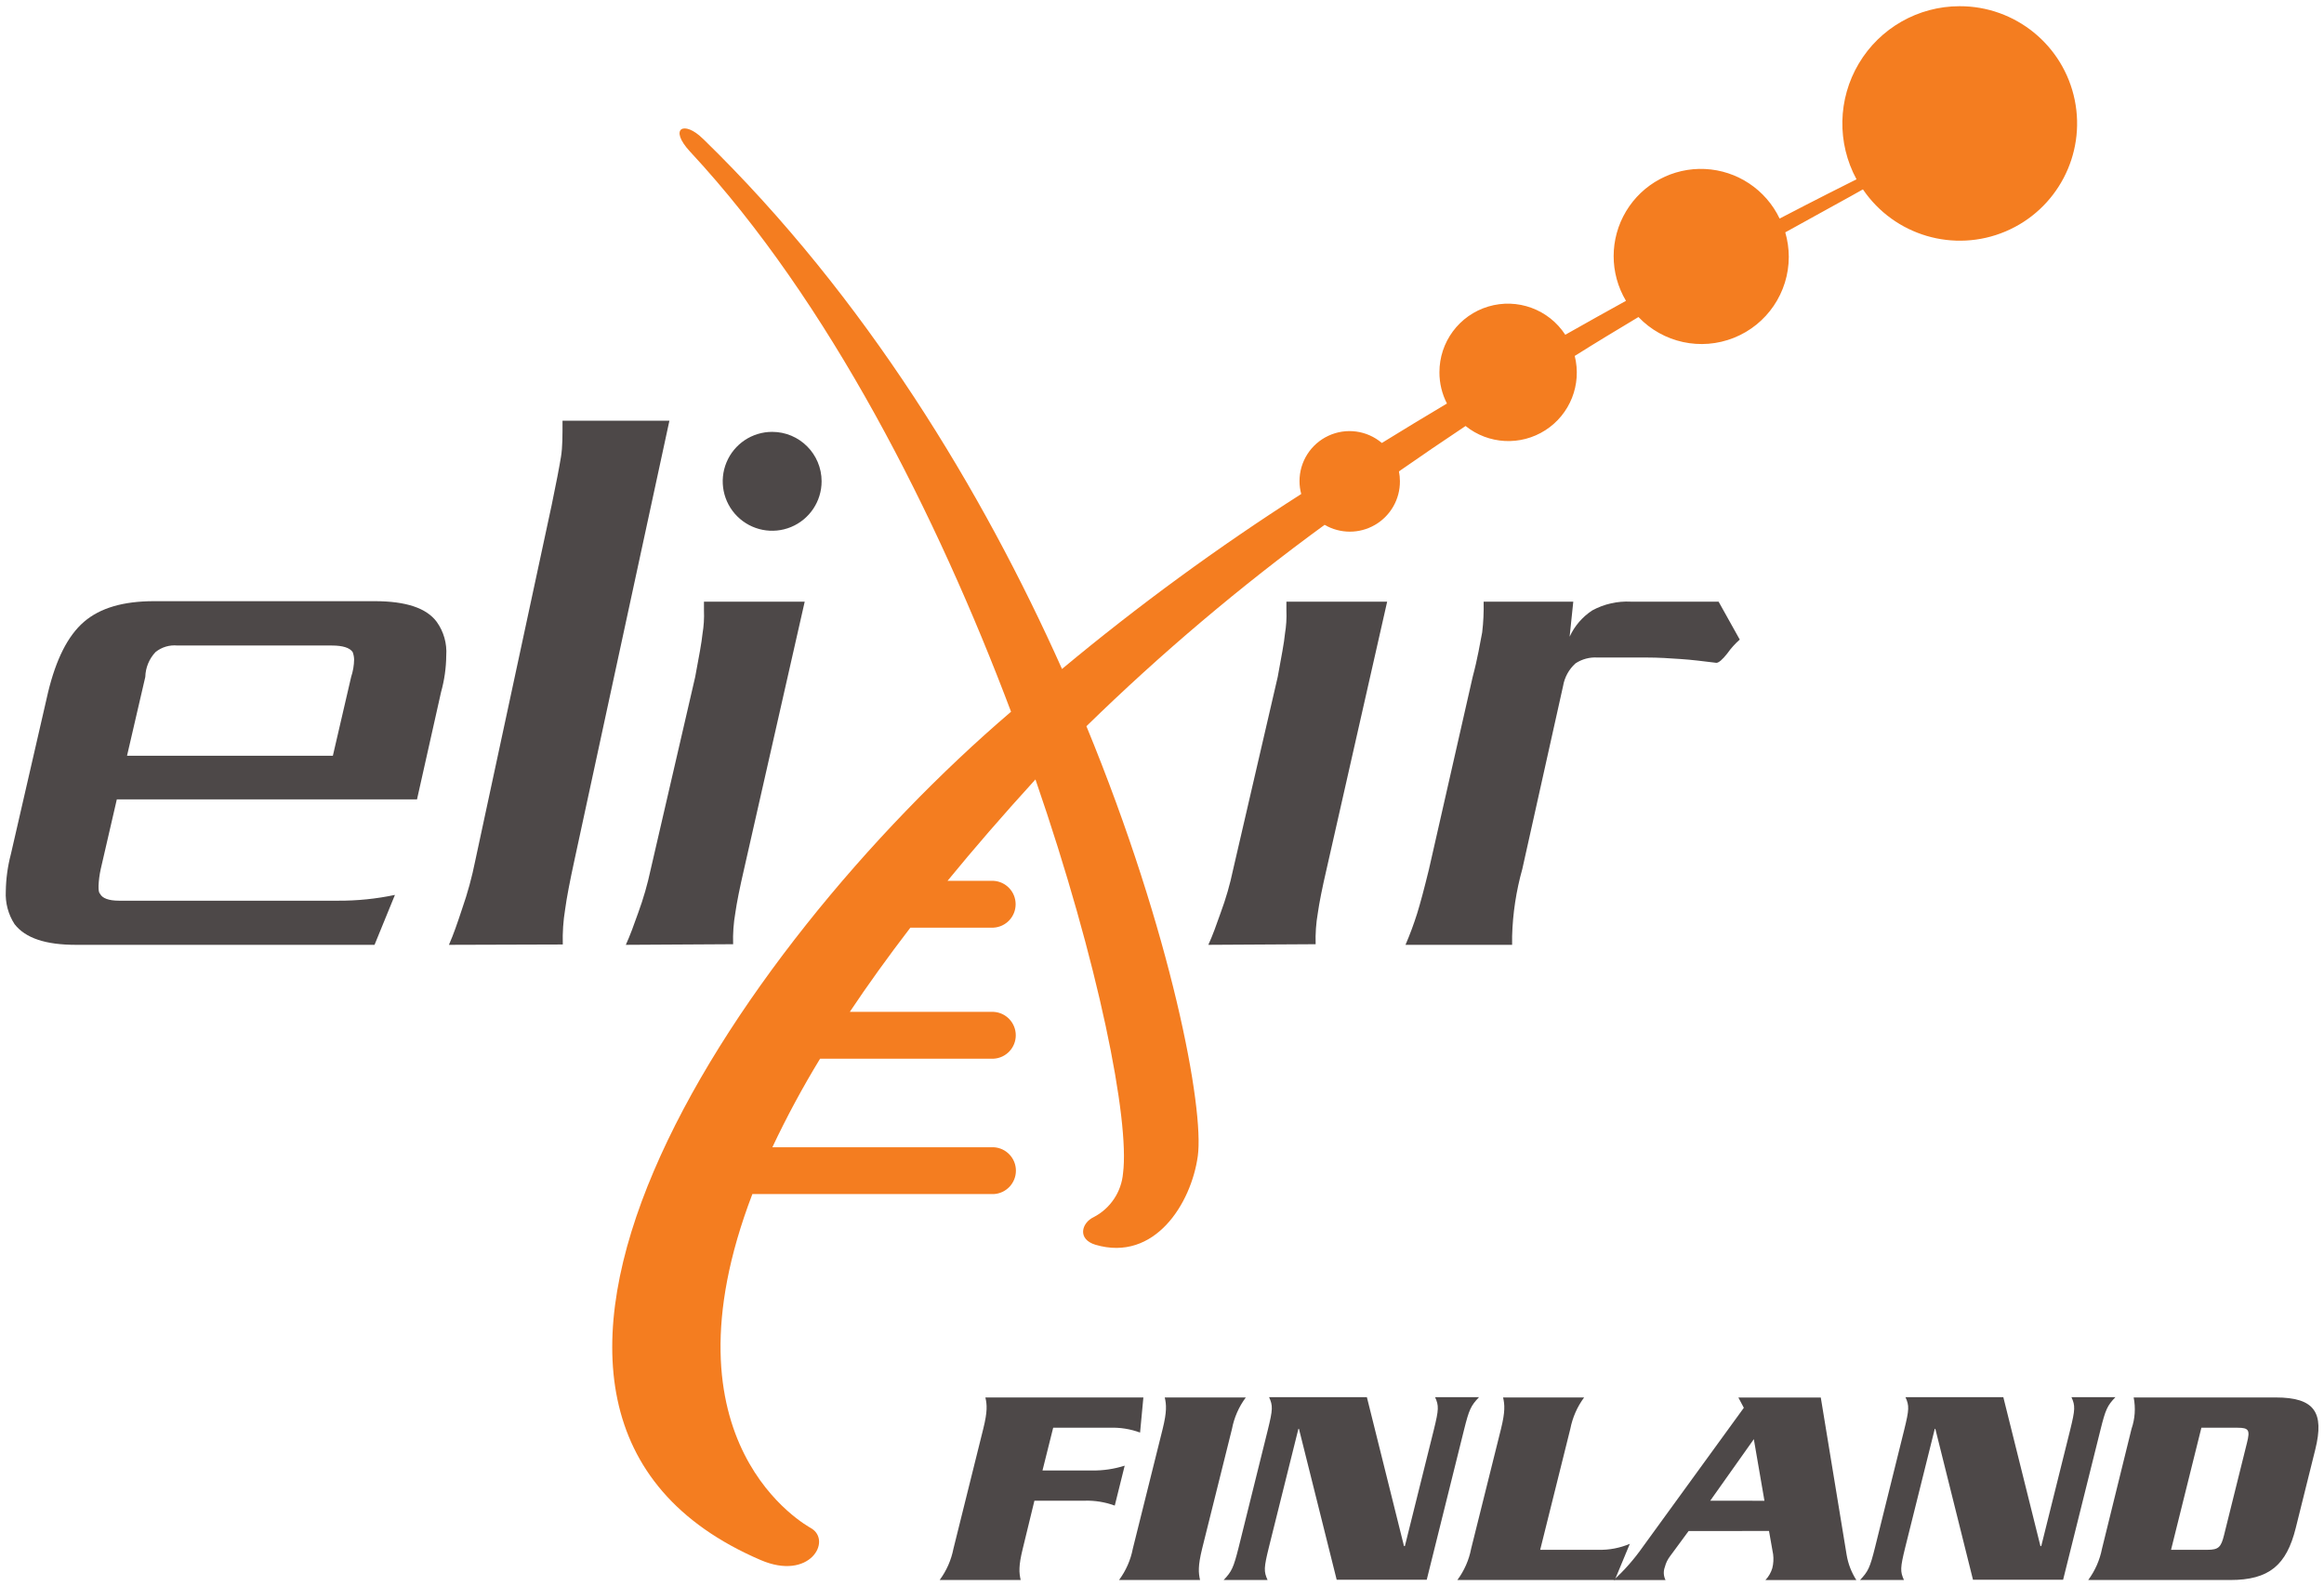 <?xml version="1.0" encoding="UTF-8"?>
<svg width="337px" height="230px" viewBox="0 0 337 230" version="1.1" xmlns="http://www.w3.org/2000/svg" xmlns:xlink="http://www.w3.org/1999/xlink" xmlns:sketch="http://www.bohemiancoding.com/sketch/ns">
    <!-- Generator: Sketch 3.3.2 (12043) - http://www.bohemiancoding.com/sketch -->
    <title>Nodes</title>
    <desc>Created with Sketch.</desc>
    <defs></defs>
    <g id="Page-1" stroke="none" stroke-width="1" fill="none" fill-rule="evenodd" sketch:type="MSPage">
        <g id="Nodes" sketch:type="MSLayerGroup">
            <path d="M90.75,137 C91.38,135.62 91.91,134.14 92.55,132.34 C93.296,130.302 93.898,128.213 94.35,126.09 L100.81,98.15 C101.34,95.29 101.75,93.15 101.87,91.9 C102.059,90.78 102.129,89.644 102.08,88.51 L102.08,87.24 L116.69,87.24 L107.9,126 C107.26,128.76 106.84,130.87 106.63,132.36 C106.367,133.862 106.26,135.386 106.31,136.91 L90.75,137 Z" id="Shape" fill="#4D4848" sketch:type="MSShapeGroup"></path>
            <path d="M284.15,0.9 C278.159,0.902 272.612,4.057 269.548,9.205 C266.484,14.353 266.356,20.733 269.21,26 C267.52,26.84 263.58,28.82 258.06,31.69 C256.053,27.486 251.897,24.725 247.243,24.504 C242.59,24.283 238.191,26.638 235.795,30.634 C233.399,34.63 233.393,39.619 235.78,43.62 C232.95,45.18 230,46.83 226.98,48.54 C224.577,44.851 220.032,43.185 215.814,44.447 C211.596,45.709 208.712,49.597 208.73,54 C208.728,55.569 209.102,57.115 209.82,58.51 C206.693,60.37 203.547,62.277 200.38,64.23 C198.224,62.401 195.203,61.992 192.639,63.182 C190.074,64.372 188.436,66.943 188.44,69.77 C188.44,70.398 188.524,71.024 188.69,71.63 C176.606,79.351 165.02,87.825 154,97 C142.52,71.32 125.58,43.13 102,20.18 L101.93,20.12 C99.18,17.4 96.93,18.6 100.06,21.98 L100.18,22.11 C120.18,43.64 135.9,74.79 146.61,103.2 C105.99,137.89 61.2,205.11 110.29,226.2 C117.43,229.28 120.69,223.4 117.62,221.59 C117.06,221.26 95.2,209.45 109.1,173.14 L144.1,173.14 C145.903,173.042 147.316,171.551 147.316,169.745 C147.316,167.939 145.903,166.448 144.1,166.35 L112,166.35 C114.076,161.95 116.386,157.664 118.92,153.51 L144.08,153.51 C145.883,153.412 147.296,151.921 147.296,150.115 C147.296,148.309 145.883,146.818 144.08,146.72 L123.23,146.72 C125.823,142.833 128.75,138.763 132.01,134.51 L144.06,134.51 C145.863,134.412 147.276,132.921 147.276,131.115 C147.276,129.309 145.863,127.818 144.06,127.72 L137.4,127.72 C141.2,123.08 145.4,118.23 150.03,113.15 L150.15,113.02 C159.38,139.74 163.83,162.52 162.85,170.11 C162.62,172.83 161.006,175.24 158.58,176.49 C156.86,177.3 156.16,179.67 158.85,180.49 C167.45,183.02 172.74,174.49 173.69,167.64 C174.64,160.79 169.95,135.45 157.54,105.3 C168.342,94.755 179.884,84.996 192.08,76.1 C194.335,77.416 197.122,77.421 199.381,76.111 C201.64,74.802 203.022,72.381 203,69.77 C202.999,69.293 202.953,68.818 202.86,68.35 C206.1,66.09 209.33,63.89 212.52,61.77 C215.844,64.439 220.502,64.686 224.089,62.383 C227.677,60.081 229.392,55.744 228.35,51.61 C231.53,49.61 234.62,47.75 237.59,45.97 C241.159,49.709 246.644,50.9 251.443,48.978 C256.241,47.057 259.388,42.409 259.39,37.24 C259.385,36.039 259.213,34.844 258.88,33.69 C264.28,30.69 268.22,28.56 270.14,27.46 C274.695,34.158 283.343,36.712 290.806,33.563 C298.269,30.414 302.474,22.437 300.854,14.501 C299.234,6.564 292.24,0.873 284.14,0.9 L284.15,0.9 Z" id="Shape" fill="#F47D20" sketch:type="MSShapeGroup"></path>
            <path d="M54.31,137 L11,137 C6.66,137 3.7,136.05 2.11,134 C1.196,132.586 0.752,130.921 0.84,129.24 C0.867,127.417 1.115,125.603 1.58,123.84 L6.98,100.34 C8.14,95.58 9.83,92.19 12.17,90.17 C14.51,88.15 17.88,87.17 22.33,87.17 L54.33,87.17 C58.88,87.17 61.85,88.17 63.33,90.17 C64.345,91.586 64.833,93.312 64.71,95.05 C64.693,96.839 64.441,98.617 63.96,100.34 L60.47,115.91 L16.94,115.91 L14.61,126 C14.432,126.802 14.325,127.619 14.29,128.44 C14.29,128.97 14.29,129.39 14.51,129.6 C14.82,130.24 15.77,130.6 17.26,130.6 L49,130.6 C51.779,130.616 54.551,130.335 57.27,129.76 L54.31,137 Z M50.92,98.15 C51.192,97.33 51.337,96.474 51.35,95.61 C51.338,95.248 51.267,94.889 51.14,94.55 C50.71,93.91 49.66,93.6 48.14,93.6 L25.73,93.6 C24.586,93.487 23.444,93.828 22.55,94.55 C21.63,95.527 21.103,96.809 21.07,98.15 L18.42,109.58 L48.27,109.58 L50.92,98.15 Z" id="Shape" fill="#4D4848" sketch:type="MSShapeGroup"></path>
            <path d="M65.1,137 C65.78,135.46 66.34,133.8 67.01,131.78 C67.809,129.494 68.447,127.155 68.92,124.78 L80,73.22 C80.67,70.01 81.12,67.64 81.35,66.22 C81.58,64.8 81.57,63.14 81.57,61 L97.07,61 L83.3,124.72 C82.63,127.81 82.17,130.19 81.95,131.85 C81.672,133.535 81.558,135.243 81.61,136.95 L65.1,137 Z" id="Shape" fill="#4D4848" sketch:type="MSShapeGroup"></path>
            <path d="M243.72,95.56 C242.13,95.45 240.54,95.34 238.72,95.34 L231.63,95.34 C230.509,95.272 229.396,95.57 228.46,96.19 C227.506,97.048 226.872,98.204 226.66,99.47 L220.75,126 C219.859,129.174 219.362,132.445 219.27,135.74 L219.27,137 L203.81,137 C204.45,135.513 205.014,133.994 205.5,132.45 C205.93,131.07 206.5,128.95 207.2,126.09 L213.55,98.15 C214.29,95.39 214.61,93.28 214.93,91.69 C215.105,90.213 215.175,88.726 215.14,87.24 L228.14,87.24 L227.61,92.32 C228.324,90.767 229.461,89.447 230.89,88.51 C232.607,87.576 234.549,87.137 236.5,87.24 L249.21,87.24 L252.28,92.74 C251.603,93.333 250.999,94.005 250.48,94.74 C249.74,95.69 249.21,96.11 248.89,96.11 C247,95.88 245.3,95.66 243.72,95.56 L243.72,95.56 Z" id="Shape" fill="#4D4848" sketch:type="MSShapeGroup"></path>
            <path d="M175.22,137 C175.85,135.62 176.38,134.14 177.01,132.34 C177.765,130.305 178.367,128.215 178.81,126.09 L185.28,98.15 C185.8,95.29 186.22,93.15 186.33,91.9 C186.519,90.78 186.589,89.644 186.54,88.51 L186.54,87.24 L201.15,87.24 L192.37,126 C191.73,128.76 191.31,130.87 191.1,132.36 C190.837,133.862 190.73,135.386 190.78,136.91 L175.22,137 Z" id="Shape" fill="#4D4848" sketch:type="MSShapeGroup"></path>
            <path d="M119.14,69.79 C119.14,72.69 117.393,75.304 114.714,76.414 C112.035,77.524 108.951,76.911 106.9,74.86 C104.849,72.809 104.236,69.725 105.346,67.046 C106.456,64.367 109.07,62.62 111.97,62.62 C115.93,62.62 119.14,65.83 119.14,69.79 L119.14,69.79 Z" id="Shape" fill="#4D4848" sketch:type="MSShapeGroup"></path>
            <path d="M148.31,224.55 C147.68,227.08 147.77,228.07 148.01,229.1 L136.26,229.1 C137.256,227.751 137.939,226.196 138.26,224.55 L142.58,207.18 C143.21,204.66 143.13,203.67 142.89,202.63 L165.8,202.63 L165.32,207.72 C163.923,207.204 162.438,206.967 160.95,207.02 L152.72,207.02 L151.17,213.22 L158.37,213.22 C159.971,213.241 161.564,213.005 163.09,212.52 L161.65,218.31 C160.252,217.798 158.769,217.557 157.28,217.6 L150,217.6 L148.31,224.55 Z" id="Shape" fill="#4D4848" sketch:type="MSShapeGroup"></path>
            <path d="M162.27,229.1 C163.27,227.753 163.954,226.198 164.27,224.55 L168.6,207.18 C169.22,204.66 169.14,203.67 168.9,202.63 L180.65,202.63 C179.65,203.977 178.966,205.532 178.65,207.18 L174.32,224.55 C173.7,227.08 173.78,228.07 174.02,229.1 L162.27,229.1 Z" id="Shape" fill="#4D4848" sketch:type="MSShapeGroup"></path>
            <path d="M188.36,207.18 L188.28,207.18 L184,224.35 C183.26,227.35 183.25,227.86 183.81,229.1 L177.44,229.1 C178.62,227.86 178.87,227.32 179.62,224.35 L183.84,207.35 C184.58,204.35 184.59,203.83 184.03,202.59 L198.21,202.59 L203.59,224.18 L203.72,224.18 L207.91,207.35 C208.65,204.35 208.66,203.83 208.1,202.59 L214.47,202.59 C213.29,203.83 213.03,204.37 212.29,207.35 L206.89,229.06 L193.83,229.06 L188.36,207.18 Z" id="Shape" fill="#4D4848" sketch:type="MSShapeGroup"></path>
            <path d="M231.78,224.72 C233.345,224.76 234.9,224.463 236.34,223.85 L234.16,229.1 L211.33,229.1 C212.33,227.753 213.014,226.198 213.33,224.55 L217.66,207.18 C218.28,204.66 218.2,203.67 217.96,202.63 L229.71,202.63 C228.714,203.979 228.03,205.534 227.71,207.18 L223.34,224.72 L231.78,224.72 Z" id="Shape" fill="#4D4848" sketch:type="MSShapeGroup"></path>
            <path d="M244.86,222 L242.18,225.64 C241.822,226.106 241.564,226.64 241.42,227.21 C241.183,227.829 241.219,228.519 241.52,229.11 L234,229.11 C235.574,227.669 236.986,226.059 238.21,224.31 L252.87,204.13 L252.08,202.64 L264.03,202.64 L267.78,225.47 C267.998,226.766 268.478,228.005 269.19,229.11 L256,229.11 C256.465,228.62 256.808,228.027 257,227.38 C257.164,226.727 257.205,226.048 257.12,225.38 L256.52,221.99 L244.86,222 Z M255.86,217.61 L254.32,208.68 L248,217.6 L255.86,217.61 Z" id="Shape" fill="#4D4848" sketch:type="MSShapeGroup"></path>
            <path d="M280.64,207.18 L280.56,207.18 L276.28,224.35 C275.54,227.35 275.53,227.86 276.09,229.1 L269.72,229.1 C270.9,227.86 271.16,227.32 271.9,224.35 L276.12,207.35 C276.86,204.35 276.87,203.83 276.31,202.59 L290.5,202.59 L295.88,224.18 L296,224.18 L300.19,207.35 C300.93,204.35 300.94,203.83 300.38,202.59 L306.75,202.59 C305.57,203.83 305.32,204.37 304.58,207.35 L299.17,229.06 L286.1,229.06 L280.64,207.18 Z" id="Shape" fill="#4D4848" sketch:type="MSShapeGroup"></path>
            <path d="M309.09,207.18 C309.595,205.718 309.702,204.147 309.4,202.63 L330,202.63 C335.62,202.63 337.07,204.78 335.74,210.16 L332.9,221.57 C331.56,226.95 329.04,229.1 323.41,229.1 L302.81,229.1 C303.806,227.751 304.489,226.196 304.81,224.55 L309.09,207.18 Z M314.82,224.72 L320.07,224.72 C321.72,224.72 322.07,224.35 322.51,222.57 L325.84,209.17 C326.28,207.39 326.13,207.02 324.47,207.02 L319.22,207.02 L314.82,224.72 Z" id="Shape" fill="#4D4848" sketch:type="MSShapeGroup"></path>
        </g>
    </g>
</svg>